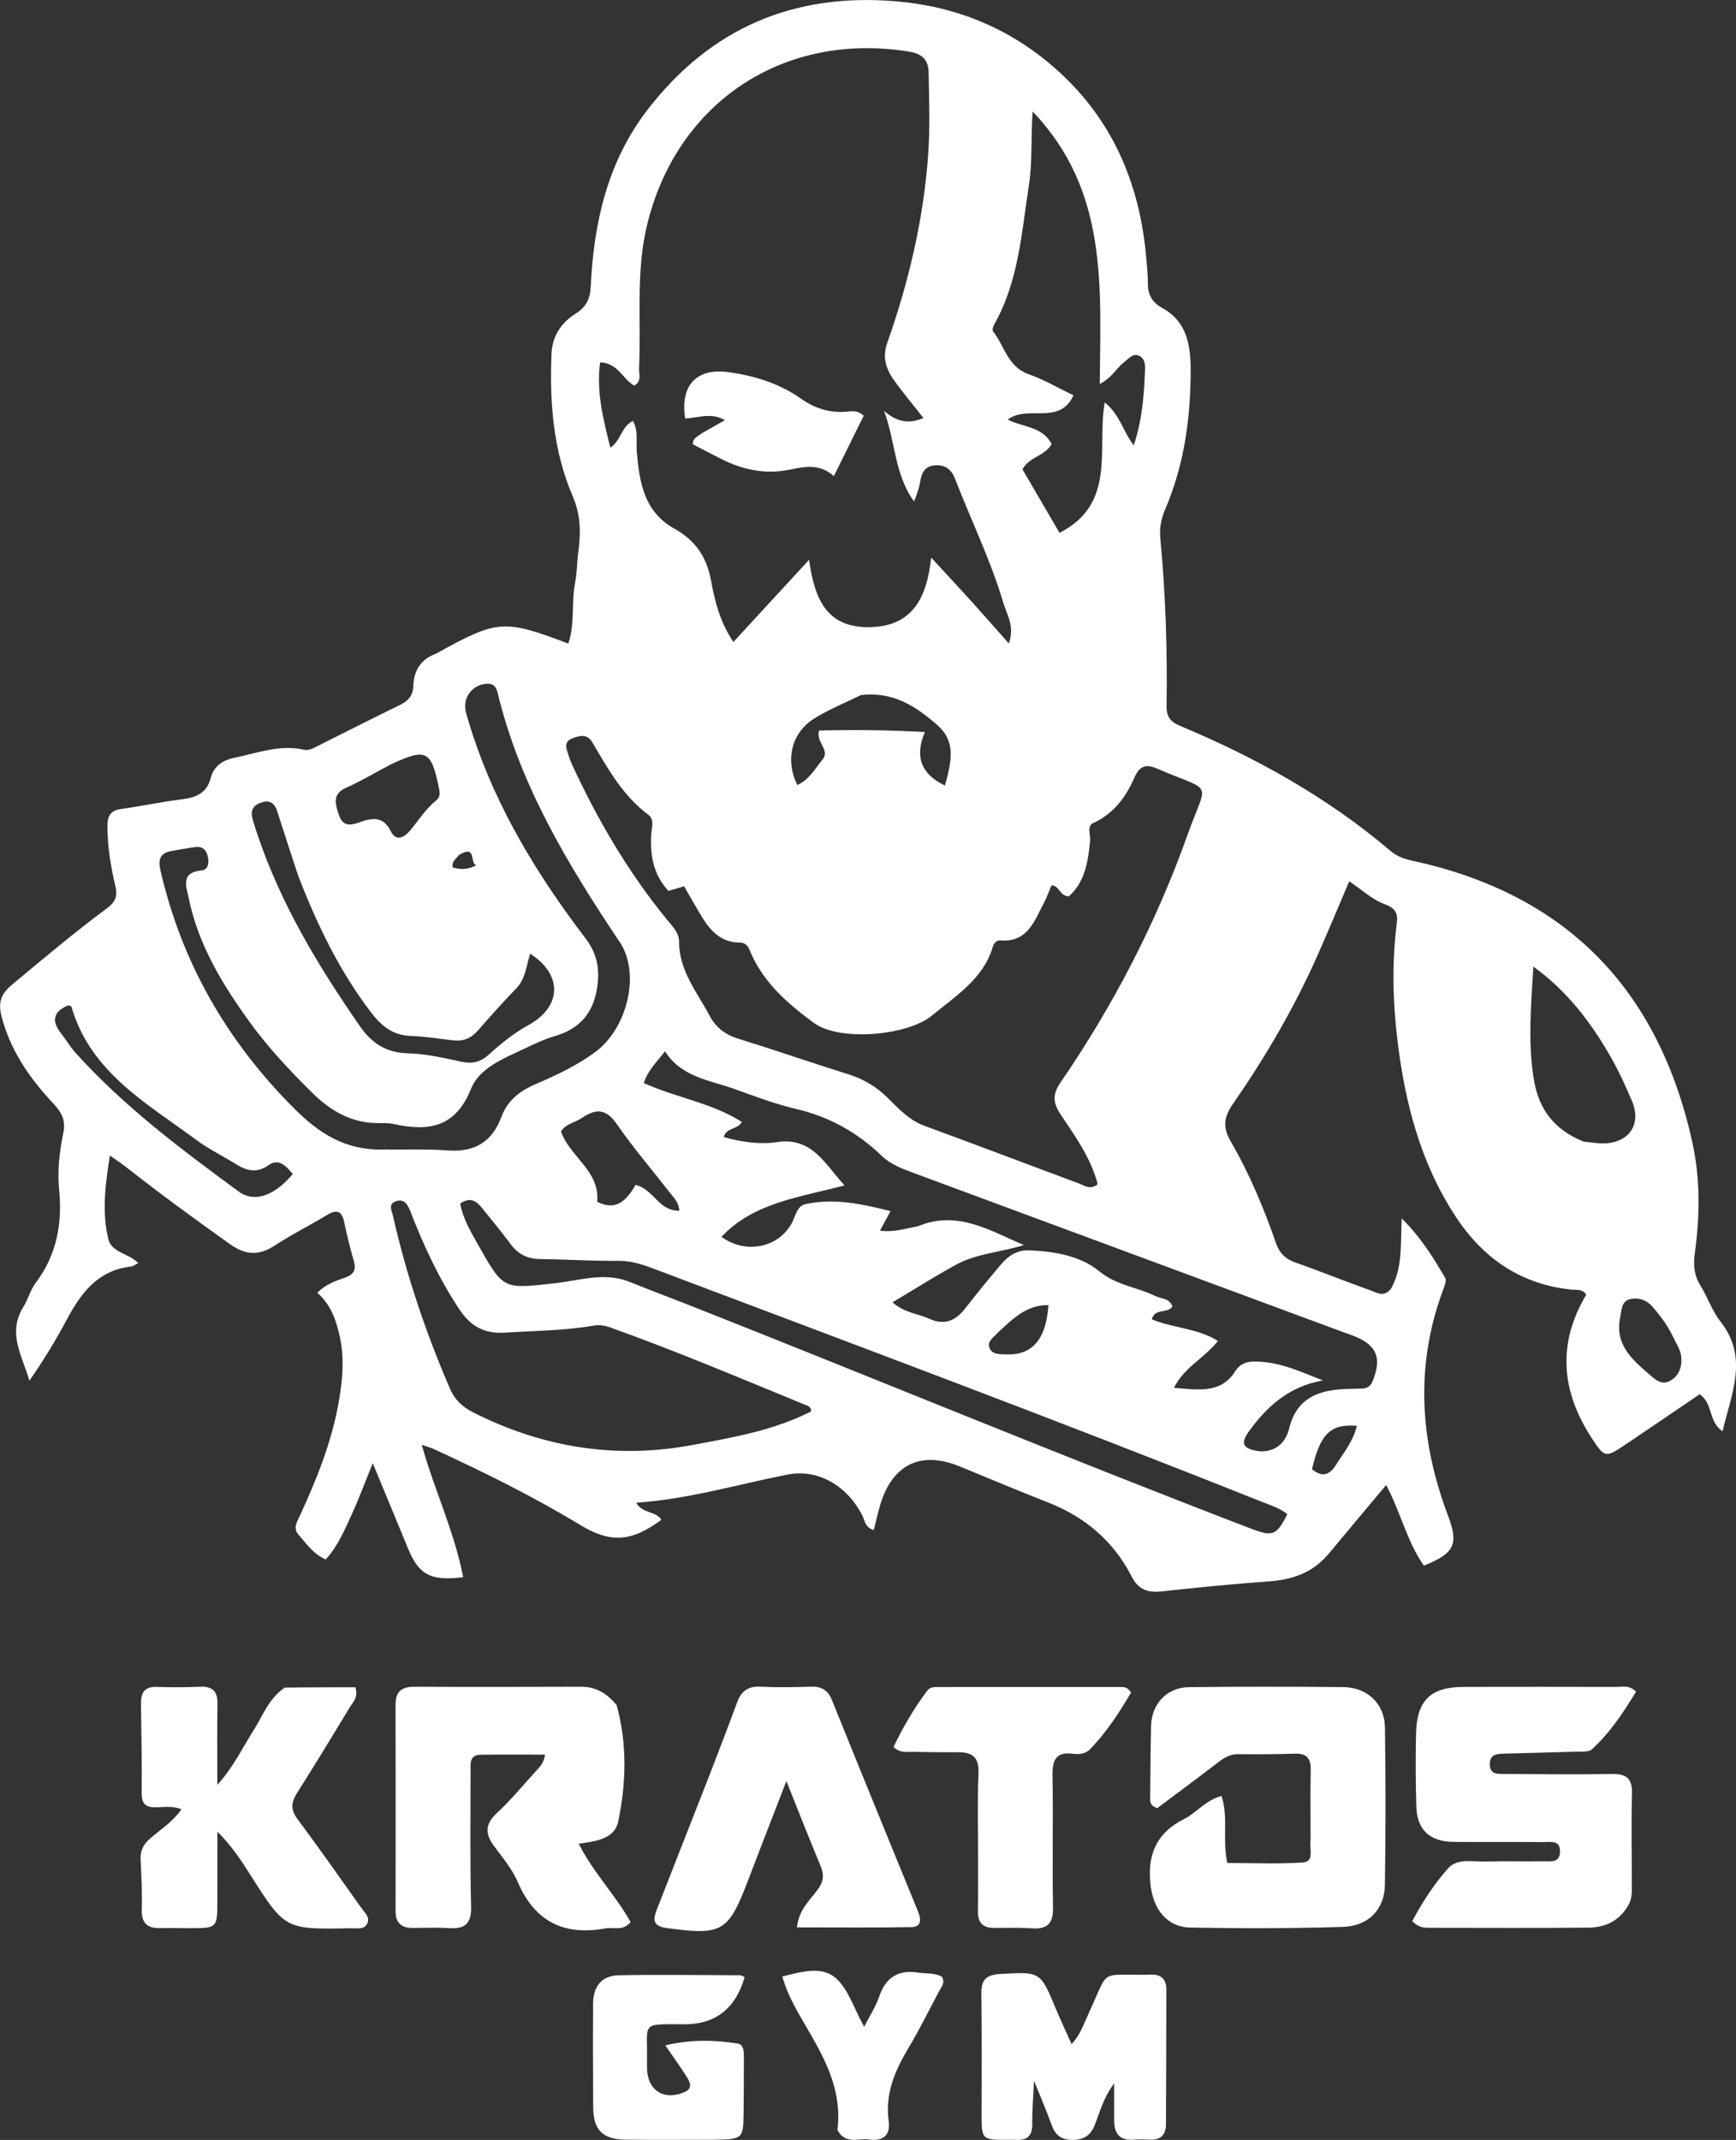 <svg version="1.1" style="color: white" id="Layer_1" xmlns="http://www.w3.org/2000/svg" xmlns:xlink="http://www.w3.org/1999/xlink" enable-background="new 0 0 1024 1024" xml:space="preserve" viewBox="260.63 203.17 500.78 617.15">
<rect x="260.63" y="203.17" width="500.78" height="617.15" fill="#333333" stroke="none"/>
<path fill="currentColor" opacity="1" stroke="none" d=" M661.976,574.703   C665.26,568.607 664.629,562.171 664.978,554.536   C670.662,560.229 674.129,565.935 677.495,571.663   C677.991,572.507 677.256,574.234 676.809,575.449   C668.769,597.291 670.257,618.889 678.36,640.341   C681.456,648.536 680.2,651.148 671.375,654.689   C666.51,647.809 664.711,639.355 660.492,631.441   C654.663,638.364 649.353,644.736 644.069,651.086   C639.212,656.922 633.341,658.774 626.278,659.266   C616.155,659.971 606.051,661.005 595.96,662.094   C591.937,662.528 589.155,661.883 587.053,657.779   C581.84,647.602 573.589,640.61 562.884,636.438   C554.351,633.113 545.925,629.517 537.443,626.061   C526.34,621.537 518.171,625.402 514.621,636.903   C513.865,639.352 513.339,641.873 512.693,644.416   C510.175,643.692 510.143,641.769 509.448,640.368   C505.307,632.025 496.925,626.636 487.814,628.429   C473.382,631.267 459.228,635.507 444.15,636.552   C446.018,639.814 449.862,638.844 451.403,641.481   C442.734,647.909 436.678,648.218 427.939,642.922   C414.386,634.709 400.197,627.711 385.817,621.087   C384.933,620.679 383.975,620.433 382.294,619.849   C385.989,633.063 391.774,645.031 394.236,658.038   C384.707,659.141 381.484,657.364 378.306,649.675   C375.068,641.84 371.828,634.006 368.161,625.136   C365.9,630.691 364.157,635.409 362.071,639.971   C360.015,644.468 358.073,649.087 354.58,652.912   C350.986,651.311 349.023,648.366 346.757,645.776   C345.052,643.829 346.351,642 347.168,640.224   C351.91,629.916 356.15,619.438 358.209,608.208   C359.415,601.63 360.1,595.038 358.598,588.404   C357.563,583.829 356.096,579.463 352.156,575.979   C354.56,573.564 357.389,572.595 360.137,571.644   C362.703,570.756 363.446,569.371 362.679,566.756   C361.604,563.087 360.701,559.36 359.918,555.617   C359.239,552.379 357.774,551.887 355.012,553.547   C350.017,556.55 344.784,559.176 339.911,562.359   C335.264,565.395 331.478,565.184 326.837,561.883   C316.787,554.736 306.842,547.469 297.144,539.856   C295.864,538.851 294.497,537.955 292.335,536.412   C290.966,544.965 289.996,552.784 291.891,560.572   C292.829,564.426 297.722,564.57 300.52,567.434   C299.588,567.902 299.07,568.355 298.51,568.416   C289.094,569.441 284.134,575.809 280.053,583.448   C276.794,589.549 273.211,595.478 269.115,601.346   C267.09,594.286 262.676,587.676 267.319,580.168   C268.714,577.911 269.403,575.174 270.975,573.076   C276.998,565.037 278.64,556.058 277.69,546.274   C277.156,540.786 277.786,535.24 278.893,529.885   C279.691,526.028 278.248,523.789 275.809,521.189   C269.024,513.955 263.508,505.892 261.02,496.06   C260.109,492.458 260.849,489.88 263.868,487.351   C272.939,479.756 282.011,472.168 291.495,465.094   C293.742,463.417 294.641,461.87 293.933,458.847   C292.611,453.196 291.645,447.441 291.613,441.564   C291.597,438.597 292.379,436.906 295.602,436.471   C301.366,435.693 307.068,434.429 312.838,433.722   C316.959,433.216 320.225,432.095 321.401,427.584   C322.292,424.166 324.795,422.42 328.175,421.728   C334.81,420.369 341.292,417.807 348.277,419.378   C349.853,419.732 351.188,418.844 352.518,418.181   C360.272,414.32 367.986,410.378 375.777,406.592   C378.228,405.401 379.764,403.98 379.857,400.997   C379.992,396.679 381.94,393.347 386.229,391.764   C386.384,391.707 386.525,391.611 386.671,391.531   C404.23,381.855 405.888,381.724 424.571,388.771   C426.544,383.018 425.395,376.93 426.541,371.151   C427.115,368.261 427.053,365.216 427.464,362.238   C428.21,356.833 428.158,351.679 425.829,346.258   C420.217,333.19 419.129,319.219 419.732,305.113   C419.948,300.046 422.527,296.251 426.692,293.62   C429.636,291.76 430.861,289.457 431.031,285.886   C431.916,267.279 435.906,249.608 447.676,234.489   C465.812,211.193 489.656,201.097 518.975,203.537   C536.296,204.979 551.628,211.201 564.726,222.63   C581.436,237.212 589.494,256.042 591.312,277.833   C591.505,280.155 591.771,282.485 591.747,284.808   C591.713,288.131 592.975,290.404 595.979,292.041   C602.985,295.86 604.087,302.75 604.097,309.695   C604.117,323.603 602.258,337.26 596.7,350.173   C595.54,352.87 595.08,355.585 595.349,358.444   C596.864,374.541 597.404,390.676 597.143,406.834   C597.095,409.794 598.274,411.344 600.94,412.459   C622.885,421.632 643.505,433.071 661.712,448.544   C663.568,450.121 665.695,450.893 667.995,451.388   C712.421,460.965 739.016,488.412 748.779,532.441   C751.098,542.898 751.033,553.597 749.564,564.231   C749.097,567.618 749.193,570.769 751.098,573.836   C753.203,577.226 754.494,581.197 756.93,584.293   C765.1,594.674 760.111,604.93 757.538,615.935   C753.382,613.21 754.851,607.938 750.93,605.255   C743.769,610.114 736.525,615.077 729.23,619.964   C723.764,623.626 723.466,623.469 719.962,618.169   C710.98,604.587 709.75,590.682 718.222,576.549   C717.001,574.754 715.33,575.23 713.942,575.086   C699.294,573.574 688.429,566.044 680.511,553.975   C670.406,538.574 665.934,521.246 663.755,503.228   C662.393,491.961 662.125,480.649 663.568,469.346   C663.926,466.547 663.156,465.066 660.044,463.918   C656.461,462.596 653.443,459.741 649.838,457.324   C646.54,465.033 643.521,472.383 640.27,479.628   C633.634,494.415 625.435,508.34 616.223,521.641   C613.599,525.43 613.326,528.36 615.701,532.444   C621.064,541.67 625.177,551.538 628.688,561.618   C629.719,564.578 631.421,566.261 634.366,567.292   C641.592,569.823 648.692,572.713 655.906,575.284   C657.769,575.948 659.947,577.498 661.976,574.703  M524.302,347.78   C518.666,340.055 518.913,330.459 515.652,321.651   C519.198,324.805 522.68,325.563 527.02,323.723   C524.186,320.127 521.544,316.928 519.075,313.602   C516.532,310.176 514.927,306.734 516.572,302.07   C522.792,284.433 527.074,266.303 528.388,247.612   C528.935,239.823 528.646,231.966 528.511,224.143   C528.452,220.653 526.903,218.706 522.835,218.048   C486.691,212.205 455.815,232.66 447.272,268.122   C443.978,281.794 445.64,295.635 444.974,309.396   C444.894,311.049 445.85,313.072 443.597,314.373   C440.259,312.56 438.895,307.801 433.745,307.679   C432.597,316.228 434.655,324.056 436.695,332.291   C439.883,330.109 439.832,326.157 443.217,324.558   C444.824,327.444 444.073,330.488 444.317,333.367   C445.063,342.189 446.395,350.754 455.147,355.626   C461.057,358.915 464.425,363.591 465.707,370.434   C466.809,376.314 468.194,382.371 472.185,388.319   C479.479,380.401 486.362,372.931 494.014,364.624   C495.576,375.586 498.84,384.028 511.008,384.038   C523.693,384.047 527.985,375.825 529.241,363.986   C533.599,368.709 537.208,372.562 540.75,376.476   C544.264,380.36 547.71,384.306 551.643,388.74   C553.432,383.843 551.095,380.504 550.063,377.025   C546.406,364.707 540.729,353.165 536.118,341.212   C535.103,338.583 533.301,337.165 530.393,337.36   C527.496,337.554 526.507,339.435 526.085,341.991   C525.788,343.787 525.232,345.541 524.302,347.78  M575.508,440.765   C574.258,442.276 575.243,443.978 575.091,445.582   C574.517,451.688 573.562,457.637 568.949,461.672   C566.14,461.512 566.271,458.52 563.943,458.495   C563.221,460.201 562.629,461.935 561.783,463.533   C559.018,468.754 557.089,474.979 549.24,474.378   C548.117,474.291 547.345,475.143 547.054,476.134   C544.31,485.499 536.393,490.31 529.529,496.008   C522.47,501.869 502.849,503.609 495.465,498.209   C488.129,492.844 481.101,486.804 477.266,478.077   C476.621,476.608 476.215,475.012 473.917,475.004   C468.854,474.988 465.708,471.813 463.254,467.819   C461.445,464.875 459.76,461.855 457.96,458.766   C456.309,459.256 454.917,459.669 453.456,460.103   C449.074,455.368 448.133,449.8 448.484,443.797   C448.597,441.862 449.492,439.511 447.64,438.129   C440.328,432.675 436.022,424.959 431.559,417.345   C430.119,414.888 428.215,415.2 425.964,416.008   C423.063,417.05 423.987,418.987 424.587,420.891   C424.887,421.842 425.239,422.784 425.656,423.689   C433.017,439.625 441.835,454.671 452.962,468.301   C454.544,470.239 456.516,472.104 456.517,474.734   C456.521,483.1 461.68,489.243 465.313,496.069   C467.147,499.517 469.805,501.547 473.559,502.709   C484.209,506.006 494.747,509.663 505.386,512.997   C509.797,514.379 513.513,516.608 516.784,519.864   C519.943,523.008 522.967,526.279 527.433,527.904   C542.288,533.312 557.044,538.993 571.874,544.468   C573.427,545.041 575.111,546.465 577.28,544.695   C575.365,537.226 570.876,530.973 566.661,524.685   C564.372,521.269 564.165,518.837 566.564,515.339   C581.796,493.123 594.138,469.338 603.176,443.977   C608.951,427.771 610.999,431.986 594.455,424.843   C591.112,423.399 589.348,424.083 587.878,427.404   C585.412,432.977 582.026,437.889 575.508,440.765  M525.449,556.799   C536.878,552.079 546.225,558.106 555.997,562.235   C549.278,564.336 542.303,564.643 536.241,567.993   C530.22,571.322 524.388,574.996 518.086,578.75   C521.582,581.86 525.429,581.988 528.67,583.48   C533.022,585.484 536.277,584.1 539.073,580.502   C542.443,576.166 545.918,571.907 549.477,567.724   C551.471,565.38 553.997,563.677 557.24,563.766   C564.534,563.966 572.36,565.37 577.529,569.648   C582.66,573.896 588.473,574.291 593.747,576.873   C595.529,577.746 598.071,577.541 598.832,579.97   C597.289,582.171 593.79,580.288 592.89,583.653   C598.99,586.202 606.04,586.172 611.957,589.887   C608.047,594.891 602.248,597.414 599.277,603.422   C606.501,603.963 612.899,605.204 617.108,598.403   C618.101,596.8 619.941,595.92 621.807,595.852   C629.079,595.583 635.482,598.62 642.242,601.284   C632.603,602.963 626.173,608.64 620.863,616.027   C618.585,619.197 619.016,620.752 622.756,621.519   C627.194,622.429 631.26,620.264 632.506,615.149   C634.555,606.74 640.395,604.238 647.988,603.79   C649.817,603.682 651.653,603.694 653.484,603.623   C654.916,603.567 655.955,603.044 656.557,601.567   C659.33,594.77 657.81,591.047 651.058,588.41   C649.973,587.986 648.862,587.629 647.769,587.224   C606.549,571.958 565.329,556.691 524.113,541.417   C520.827,540.199 517.522,538.964 514.937,536.476   C507.945,529.744 499.86,525.218 490.31,522.994   C484.172,521.565 478.226,519.26 472.265,517.148   C465.182,514.638 457.22,513.803 452.45,506.362   C450.081,509.496 447.604,511.705 446.334,515.512   C455.688,519.744 466.015,521.23 474.642,526.736   C473.266,529.092 470.116,528.257 469.417,531.102   C474.521,532.537 479.724,533.282 484.736,532.542   C494.843,531.049 498.4,538.614 504.247,545.033   C491.167,548.525 478.123,549.925 468.741,559.87   C475.729,564.944 485.098,563.032 488.978,556.018   C490.087,554.013 490.489,551.004 492.894,550.462   C501.133,548.606 509.075,550.35 517.516,552.444   C516.209,554.872 515.453,556.276 514.48,558.086   C518.304,558.587 521.446,557.588 525.449,556.799  M494.583,610.239   C494.736,608.889 493.637,608.603 492.769,608.248   C474.134,600.614 455.586,592.76 436.614,585.976   C434.99,585.396 433.384,585.209 431.711,585.494   C423.318,586.921 414.828,586.955 406.365,587.501   C400.203,587.898 396.327,585.578 393.102,580.72   C387.26,571.919 382.86,562.432 379.051,552.636   C378.272,550.633 377.275,548.713 374.767,549.626   C372.516,550.445 373.657,552.36 374.011,553.92   C377.89,571.011 383.467,587.532 390.414,603.618   C391.835,606.908 394.039,608.938 397.168,610.515   C417.311,620.673 438.392,624.056 460.649,619.853   C472.089,617.692 483.58,615.788 494.583,610.239  M371.783,534.678   C377.78,534.744 383.798,534.511 389.767,534.951   C397.466,535.518 402.588,532.536 405.264,525.3   C406.991,520.629 410.398,517.888 414.957,515.912   C421.052,513.271 427.145,510.469 432.507,506.44   C441.737,499.505 445.36,483.779 439.454,474.948   C424.495,452.579 410.646,429.706 404.228,403.157   C403.881,401.721 403.345,400.321 401.298,400.361   C396.884,400.448 393.872,404.426 395.084,408.796   C395.662,410.88 396.296,412.949 396.973,415.003   C404.095,436.628 415.789,455.749 429.482,473.717   C432.765,478.025 433.684,482.272 432.936,487.633   C431.854,495.38 427.881,499.87 420.562,502.018   C417.545,502.903 414.656,504.29 411.801,505.642   C405.897,508.438 398.929,511.141 396.525,517.139   C392.016,528.384 384.231,529.531 374.228,527.334   C372.783,527.017 371.242,527.058 369.746,527.061   C361.893,527.074 355.873,523.471 350.432,518.066   C344.032,511.709 337.88,505.162 332.603,497.859   C324.762,487.007 317.842,475.641 315.094,462.283   C314.398,458.902 312.584,454.824 318.736,454.201   C320.79,453.993 320.94,451.971 320.573,450.196   C320.184,448.313 319.054,447.202 317.055,447.443   C314.912,447.702 312.794,448.161 310.658,448.486   C307.221,449.009 306.041,450.402 306.93,454.252   C313.097,480.962 326.218,503.602 345.572,522.928   C352.725,530.071 360.388,535.113 371.783,534.678  M584.474,307.966   C582.512,309.63 581.31,312.137 577.878,313.906   C578.084,286.018 580.39,258.137 558.508,235.33   C557.977,243.16 558.467,249.933 557.429,256.648   C555.305,270.402 554.466,284.443 547.321,296.932   C547.031,297.439 546.83,298.416 547.105,298.762   C550.417,302.919 551.275,308.949 557.328,311.07   C561.814,312.642 565.982,315.119 570.293,317.194   C566.176,326.037 557.085,319.756 551.321,324.184   C555.737,326.41 561.413,326.158 563.984,331.225   C562.088,334.71 557.521,334.876 555.579,338.518   C559.109,344.571 562.66,350.659 566.271,356.851   C582.772,348.35 577.01,332.717 579.298,319.213   C583.717,322.748 584.602,327.65 587.679,331.616   C590.079,324.443 590.638,317.387 590.909,310.296   C590.971,308.66 591.081,306.739 589.341,305.837   C587.476,304.87 586.308,306.551 584.474,307.966  M459.712,579.669   C513.729,601.019 567.384,623.281 621.626,644.066   C627.725,646.403 628.915,645.981 631.978,639.84   C629.754,638.042 627.03,637.237 624.43,636.2   C566.155,612.96 507.385,591.011 448.69,568.867   C445.577,567.692 442.506,566.761 439.036,566.793   C431.553,566.862 424.066,566.363 416.578,566.283   C412.96,566.245 410.202,565.017 408.024,562.079   C405.348,558.47 402.452,555.025 399.65,551.51   C398.058,549.513 396.283,548.276 393.392,550.263   C394.166,554.681 396.492,558.498 398.671,562.368   C405.903,575.212 405.871,574.867 420.558,573.268   C427.701,572.49 434.96,569.93 442.246,572.856   C447.806,575.089 453.404,577.226 459.712,579.669  M717.462,532.408   C719.447,532.589 721.438,532.974 723.415,532.914   C730.644,532.695 734.203,527.339 731.405,520.709   C729.532,516.269 727.503,511.854 725.098,507.686   C719.507,497.996 712.865,489.142 702.962,481.921   C702.258,493.45 701.322,504.186 703.17,514.898   C704.565,522.988 708.898,528.973 717.462,532.408  M346.634,455.694   C344.621,449.531 342.572,443.38 340.614,437.199   C339.889,434.913 338.646,433.826 336.177,434.554   C333.883,435.231 332.828,436.663 333.416,439.036   C333.815,440.646 334.353,442.224 334.882,443.799   C341.625,463.884 352.435,481.784 364.422,499.08   C367.897,504.094 372.108,506.813 378.448,506.953   C383.546,507.066 388.655,508.281 393.684,509.358   C396.744,510.012 399.149,509.536 401.475,507.442   C405.06,504.215 408.787,501.148 413.055,498.809   C422.702,493.524 423.024,484.271 413.57,478.208   C412.44,481.662 412.278,485.418 409.55,488.225   C405.724,492.16 402.076,496.273 398.454,500.4   C396.528,502.595 394.251,503.538 391.38,503.211   C387.254,502.741 383.132,502.05 378.993,501.913   C373.774,501.739 370.521,498.892 367.568,495.016   C358.604,483.247 352.23,470.122 346.634,455.694  M508.961,403.631   C504.493,405.836 499.822,407.714 495.602,410.322   C488.942,414.438 487.05,422.307 490.637,429.567   C494.015,428.072 495.717,424.887 497.881,422.27   C500.217,419.445 495.897,417.237 496.914,413.843   C506.865,413.615 516.898,413.68 527.43,414.291   C524.311,421.542 526.559,426.539 533.194,429.723   C535.805,420.859 535.618,416.287 530.884,412.159   C524.908,406.948 518.283,402.514 508.961,403.631  M428.185,525.778   C426.254,526.972 423.76,527.322 422.464,529.475   C424.97,536.817 433.736,540.791 432.905,549.771   C438.594,552.627 441.502,549.062 443.982,544.907   C449.063,545.969 450.676,552.559 456.604,552.319   C456.401,549.853 454.993,548.58 453.908,547.183   C448.8,540.607 443.347,534.274 438.62,527.438   C435.667,523.167 432.847,522.497 428.185,525.778  M330.082,547.229   C334.47,549.863 339.955,547.88 345.089,541.741   C343.193,539.578 341.168,537.022 338.049,539.221   C334.497,541.725 331.573,540.702 328.43,538.742   C324.755,536.45 320.81,534.539 317.343,531.974   C302.984,521.351 286.726,512.448 281.225,493.484   C281.168,493.288 280.677,493.219 280.373,493.085   C276.104,494.835 275.31,497.471 278.221,501.163   C279.663,502.992 280.845,505.043 282.397,506.766   C296.311,522.221 312.843,534.61 330.082,547.229  M372.518,424.075   C368.554,426.168 364.688,428.482 360.599,430.293   C356.474,432.12 357.276,434.784 358.341,438.058   C359.577,441.857 361.951,441.145 364.616,440.22   C368.16,438.989 371.219,438.584 373.356,442.894   C374.858,445.921 377.209,444.75 378.931,442.693   C381.376,439.77 383.381,436.472 386.417,434.058   C387.631,433.093 387.551,431.895 387.257,430.466   C385.023,419.604 383.619,418.863 373.624,423.497   C373.473,423.567 373.326,423.646 372.518,424.075  M743.109,588.417   C741.573,585.256 739.481,582.468 737.164,579.863   C735.489,577.979 733.073,577.281 730.81,577.844   C728.333,578.46 728.422,581.027 727.99,583.161   C726.434,590.839 731.304,595.152 736.282,599.44   C738.051,600.963 739.904,602.799 742.435,601.372   C745.199,599.814 745.969,596.982 745.559,594.074   C745.314,592.338 744.212,590.723 743.109,588.417  M548.277,587.684   C547.17,589.016 545.085,590.081 546.215,592.205   C547.089,593.849 549.035,593.686 550.681,593.766   C558.314,594.136 562.388,589.59 563.072,579.556   C556.795,579.451 552.837,583.435 548.277,587.684  M652.06,614.364   C644.475,613.746 641.487,616.621 639.1,626.868   C641.882,629.226 644.099,628.704 646.008,625.656   C648.207,622.144 650.922,618.938 652.06,614.364  M393,449.759   C392.304,450.808 390.899,451.468 391.194,453.317   C393.352,453.981 395.514,454.051 398.072,452.697   C395.937,452.167 398.326,446.567 393,449.759  z"/>
<path fill="currentColor" opacity="1" stroke="none" d=" M437.428,693.691   C437.996,694.381 438.465,694.732 438.585,695.177   C441.573,706.273 441.277,717.527 438.938,728.571   C437.899,733.475 432.536,734.22 427.581,734.875   C431.79,743.272 438.216,749.709 442.526,757.489   C440.342,760.186 437.641,758.877 435.339,759.299   C423.386,761.489 414.921,757.432 410.002,745.95   C408.39,742.187 405.598,738.892 403.129,735.543   C400.542,732.034 400.515,729.237 403.944,726.062   C407.964,722.339 411.479,718.067 415.172,713.995   C416.248,712.808 417.531,711.692 417.851,709.199   C411.467,709.199 405.369,709.138 399.274,709.223   C396.003,709.269 396.373,711.828 396.373,713.964   C396.371,726.962 396.191,739.966 396.528,752.956   C396.657,757.932 394.797,759.526 390.162,759.227   C386.677,759.002 383.166,759.164 379.667,759.179   C376.41,759.192 374.735,757.708 374.74,754.338   C374.765,734.507 374.783,714.677 374.729,694.846   C374.718,690.983 376.47,689.595 380.241,689.617   C396.239,689.712 412.237,689.658 428.235,689.617   C431.783,689.608 434.718,690.888 437.428,693.691  z"/>
<path fill="currentColor" opacity="1" stroke="none" d=" M638.693,733.746   C638.691,726.782 638.578,720.281 638.731,713.787   C638.81,710.475 637.779,708.797 634.211,708.914   C628.718,709.096 623.216,709.113 617.719,709.064   C615.36,709.044 613.675,710.143 611.911,711.501   C606.01,716.042 600.012,720.459 594.439,724.633   C592.446,723.928 592.408,722.889 592.417,721.894   C592.483,714.898 592.521,707.9 592.677,700.906   C592.82,694.531 597.268,689.798 603.647,689.73   C618.474,689.571 633.306,689.567 648.133,689.718   C654.995,689.788 660.032,694.492 660.139,701.28   C660.378,716.438 660.364,731.605 660.126,746.763   C660.015,753.799 655.401,758.647 648.017,758.875   C633.369,759.328 618.695,759.34 604.041,759.067   C597.177,758.939 593.36,753.721 592.548,746.953   C591.491,738.137 594.172,731.8 602.207,727.762   C605.849,725.932 608.429,722.296 613.004,721.117   C615.029,727.28 613.18,733.564 614.659,740.444   C621.822,740.444 629.085,740.759 636.301,740.314   C640.043,740.083 638.199,736.404 638.693,733.746  z"/>
<path fill="currentColor" opacity="1" stroke="none" d=" M730.306,752.719   C727.548,757.411 723.394,759.049 718.722,759.091   C703.402,759.228 688.081,759.14 672.76,759.131   C671.247,759.13 669.758,758.998 668.029,757.209   C670.84,751.904 674.235,746.622 678.339,742.009   C681.046,738.967 685.533,740.125 689.288,740.022   C694.78,739.871 700.279,740.032 705.773,739.941   C707.798,739.907 710.528,740.577 710.639,737.23   C710.753,733.775 708.015,734.426 705.975,734.412   C697.316,734.354 688.656,734.421 679.997,734.361   C673.085,734.313 669.38,730.894 669.19,724.133   C668.995,717.156 668.962,710.168 669.112,703.19   C669.32,693.494 673.333,689.671 682.956,689.66   C697.61,689.644 712.265,689.621 726.92,689.667   C728.656,689.672 730.59,689.049 732.578,691.037   C728.972,696.995 725.082,702.848 719.853,707.657   C718.957,708.482 717.01,708.295 715.541,708.342   C708.554,708.569 701.565,708.69 694.578,708.907   C692.568,708.97 690.395,708.975 690.391,711.93   C690.388,714.998 692.631,714.751 694.613,714.761   C704.938,714.812 715.266,714.971 725.586,714.777   C729.878,714.696 731.533,716.106 731.41,720.521   C731.165,729.34 731.372,738.171 731.369,746.997   C731.369,748.821 731.476,750.679 730.306,752.719  z"/>
<path fill="currentColor" opacity="1" stroke="none" d=" M342.745,689.865   C349.906,689.765 356.647,689.765 363.166,689.765   C364.025,692.71 362.466,694.015 361.555,695.51   C356.53,703.763 351.546,712.043 346.357,720.192   C344.613,722.931 344.397,725.032 346.464,727.8   C352.742,736.209 358.743,744.825 364.836,753.371   C365.783,754.699 367.379,756.036 366.638,757.763   C365.74,759.856 363.491,759.22 361.734,759.257   C342.818,759.653 342.831,759.633 332.643,743.548   C329.996,739.368 327.235,735.261 323.336,731.417   C323.336,738.481 323.359,745.545 323.329,752.609   C323.302,758.778 322.912,759.174 316.866,759.24   C313.533,759.276 310.197,759.132 306.867,759.219   C303.122,759.318 301.418,757.824 301.535,753.877   C301.676,749.058 301.415,744.222 301.189,739.4   C301.068,736.824 302.069,734.991 303.978,733.342   C306.974,730.756 310.419,728.626 312.968,724.953   C310.371,723.879 307.871,724.376 305.482,724.397   C302.444,724.423 301.461,723.16 301.492,720.162   C301.577,711.668 301.418,703.171 301.297,694.676   C301.253,691.544 302.141,689.541 305.804,689.661   C309.966,689.799 314.142,689.794 318.301,689.612   C321.926,689.454 323.434,690.901 323.365,694.571   C323.225,702.049 323.323,709.531 323.323,717.915   C328.011,712.755 330.563,707.201 333.814,702.119   C336.479,697.953 338.123,693.058 342.745,689.865  z"/>
<path fill="currentColor" opacity="1" stroke="none" d=" M465.498,714.582   C468.177,707.529 470.802,700.87 473.254,694.148   C474.443,690.889 476.411,689.423 479.993,689.6   C484.812,689.838 489.657,689.76 494.483,689.595   C497.543,689.49 499.436,690.532 500.624,693.474   C508.849,713.852 517.166,734.194 525.49,754.532   C526.404,756.766 526.424,758.884 523.606,758.934   C512.705,759.13 501.799,759.014 490.532,759.014   C491.047,753.893 494.258,751.21 496.515,748.116   C498.211,745.792 498.417,743.854 497.337,741.279   C494.138,733.649 491.134,725.936 487.476,716.814   C485.006,723.192 483.102,728.092 481.209,732.996   C479.591,737.19 477.977,741.386 476.372,745.584   C470.703,760.414 468.958,761.371 452.882,759.195   C448.121,758.551 449.345,755.814 450.414,753.074   C455.378,740.357 460.383,727.656 465.498,714.582  z"/>
<path fill="currentColor" opacity="1" stroke="none" d=" M574.404,784.454   C574.617,783.957 574.664,783.796 574.734,783.646   C580.956,770.287 577.34,773.035 592.743,772.636   C595.716,772.559 597.077,774.08 597.078,776.845   C597.082,789.821 597.029,802.798 596.971,815.774   C596.957,818.817 595.47,820.39 592.315,820.239   C590.821,820.167 589.311,820.109 587.825,820.242   C583.716,820.61 582.025,818.558 582.026,814.688   C582.027,811.534 582.027,808.38 582.027,803.992   C578.89,808.252 577.929,812.208 576.49,815.876   C575.282,818.955 573.421,820.244 570.127,820.304   C566.711,820.366 564.976,818.832 563.9,815.778   C562.578,812.026 560.966,808.376 558.904,803.25   C558.678,808.346 558.349,811.994 558.405,815.635   C558.458,819.092 556.971,820.536 553.606,820.283   C552.779,820.221 551.943,820.285 551.111,820.286   C543.918,820.295 543.797,820.169 543.796,813.128   C543.796,801.482 543.892,789.834 543.721,778.19   C543.662,774.192 545.009,772.687 549.144,772.457   C560.723,771.816 560.69,771.639 565.145,782.342   C566.523,785.652 568.06,788.897 569.747,792.667   C572.253,790.001 573.043,787.275 574.404,784.454  z"/>
<path fill="currentColor" opacity="1" stroke="none" d=" M542.781,739.999   C542.787,731.169 542.554,722.829 542.894,714.513   C543.078,710.022 541.163,708.508 537.128,708.506   C532.797,708.503 528.464,708.501 524.135,708.386   C522.378,708.339 520.461,708.89 518.375,707.005   C521.075,701.346 524.285,695.83 528.157,690.692   C528.922,689.677 530.21,689.695 531.387,689.695   C548.88,689.684 566.373,689.672 583.866,689.687   C584.827,689.688 585.899,689.635 586.888,691.302   C583.566,696.976 579.846,702.759 574.974,707.726   C573.769,708.955 571.918,709.167 570.257,708.95   C565.185,708.288 564.149,710.783 564.237,715.343   C564.481,728 564.15,740.668 564.386,753.325   C564.473,758.009 562.687,759.607 558.219,759.284   C554.571,759.021 550.893,759.193 547.228,759.162   C544.148,759.135 542.684,757.611 542.733,754.492   C542.806,749.828 542.77,745.163 542.781,739.999  z"/>
<path fill="currentColor" opacity="1" stroke="none" d=" M466.868,820.262   C457.886,820.263 449.388,820.352 440.892,820.23   C434.482,820.138 431.802,817.382 431.751,810.994   C431.67,800.997 431.638,790.999 431.716,781.003   C431.756,775.926 434.278,772.906 439.167,772.817   C450.824,772.604 462.487,772.772 474.148,772.82   C474.581,772.822 475.012,773.18 475.431,773.366   C472.846,782.407 466.967,786.983 458.127,786.958   C445.081,786.922 447.491,786.198 447.275,797.912   C447.265,798.412 447.271,798.912 447.271,799.412   C447.276,805.992 452.15,809.153 458.174,806.475   C460.48,805.45 459.729,803.725 458.857,802.323   C457.031,799.388 454.984,796.591 452.551,793.043   C459.824,791.315 466.624,791.429 473.394,792.517   C475.299,792.823 475.213,795.092 475.214,796.755   C475.219,802.086 475.186,807.418 475.128,812.749   C475.052,819.91 474.793,820.144 466.868,820.262  z"/>
<path fill="currentColor" opacity="1" stroke="none" d=" M502.197,817.435   C503.624,805.827 498.491,796.743 493.172,787.61   C490.611,783.212 487.911,778.786 486.292,773.179   C491.758,771.845 497.608,770.047 501.682,773.604   C505.328,776.787 506.926,782.313 509.911,787.674   C511.574,784.405 513.281,781.827 514.242,778.996   C516.161,773.342 519.815,771.142 525.643,772.072   C527.907,772.433 530.299,772.057 532.349,773.258   C533.354,774.998 532.186,776.193 531.511,777.46   C528.619,782.897 525.893,788.436 522.736,793.715   C518.812,800.277 515.905,806.96 516.983,814.874   C517.546,819.014 515.309,820.755 511.334,820.187   C508.256,819.747 504.511,821.757 502.197,817.435  z"/>
<path fill="currentColor" opacity="1" stroke="none" d=" M463.149,328.079   C465.437,326.761 467.427,325.643 469.735,324.345   C465.697,321.979 461.91,323.77 458.274,323.839   C456.78,314.195 461.656,309.218 470.862,310.509   C478.401,311.566 485.474,313.756 491.751,318.183   C495.705,320.971 500.044,322.323 504.926,321.89   C506.36,321.763 507.921,321.405 509.789,323.048   C507.056,328.573 504.241,334.263 501.169,340.473   C496.915,336.7 492.577,337.791 488.153,338.664   C481.363,340.002 474.908,338.668 468.783,335.579   C465.999,334.175 463.24,332.722 460.492,331.303   C460.41,329.519 461.879,329.096 463.149,328.079  z"/>
</svg>